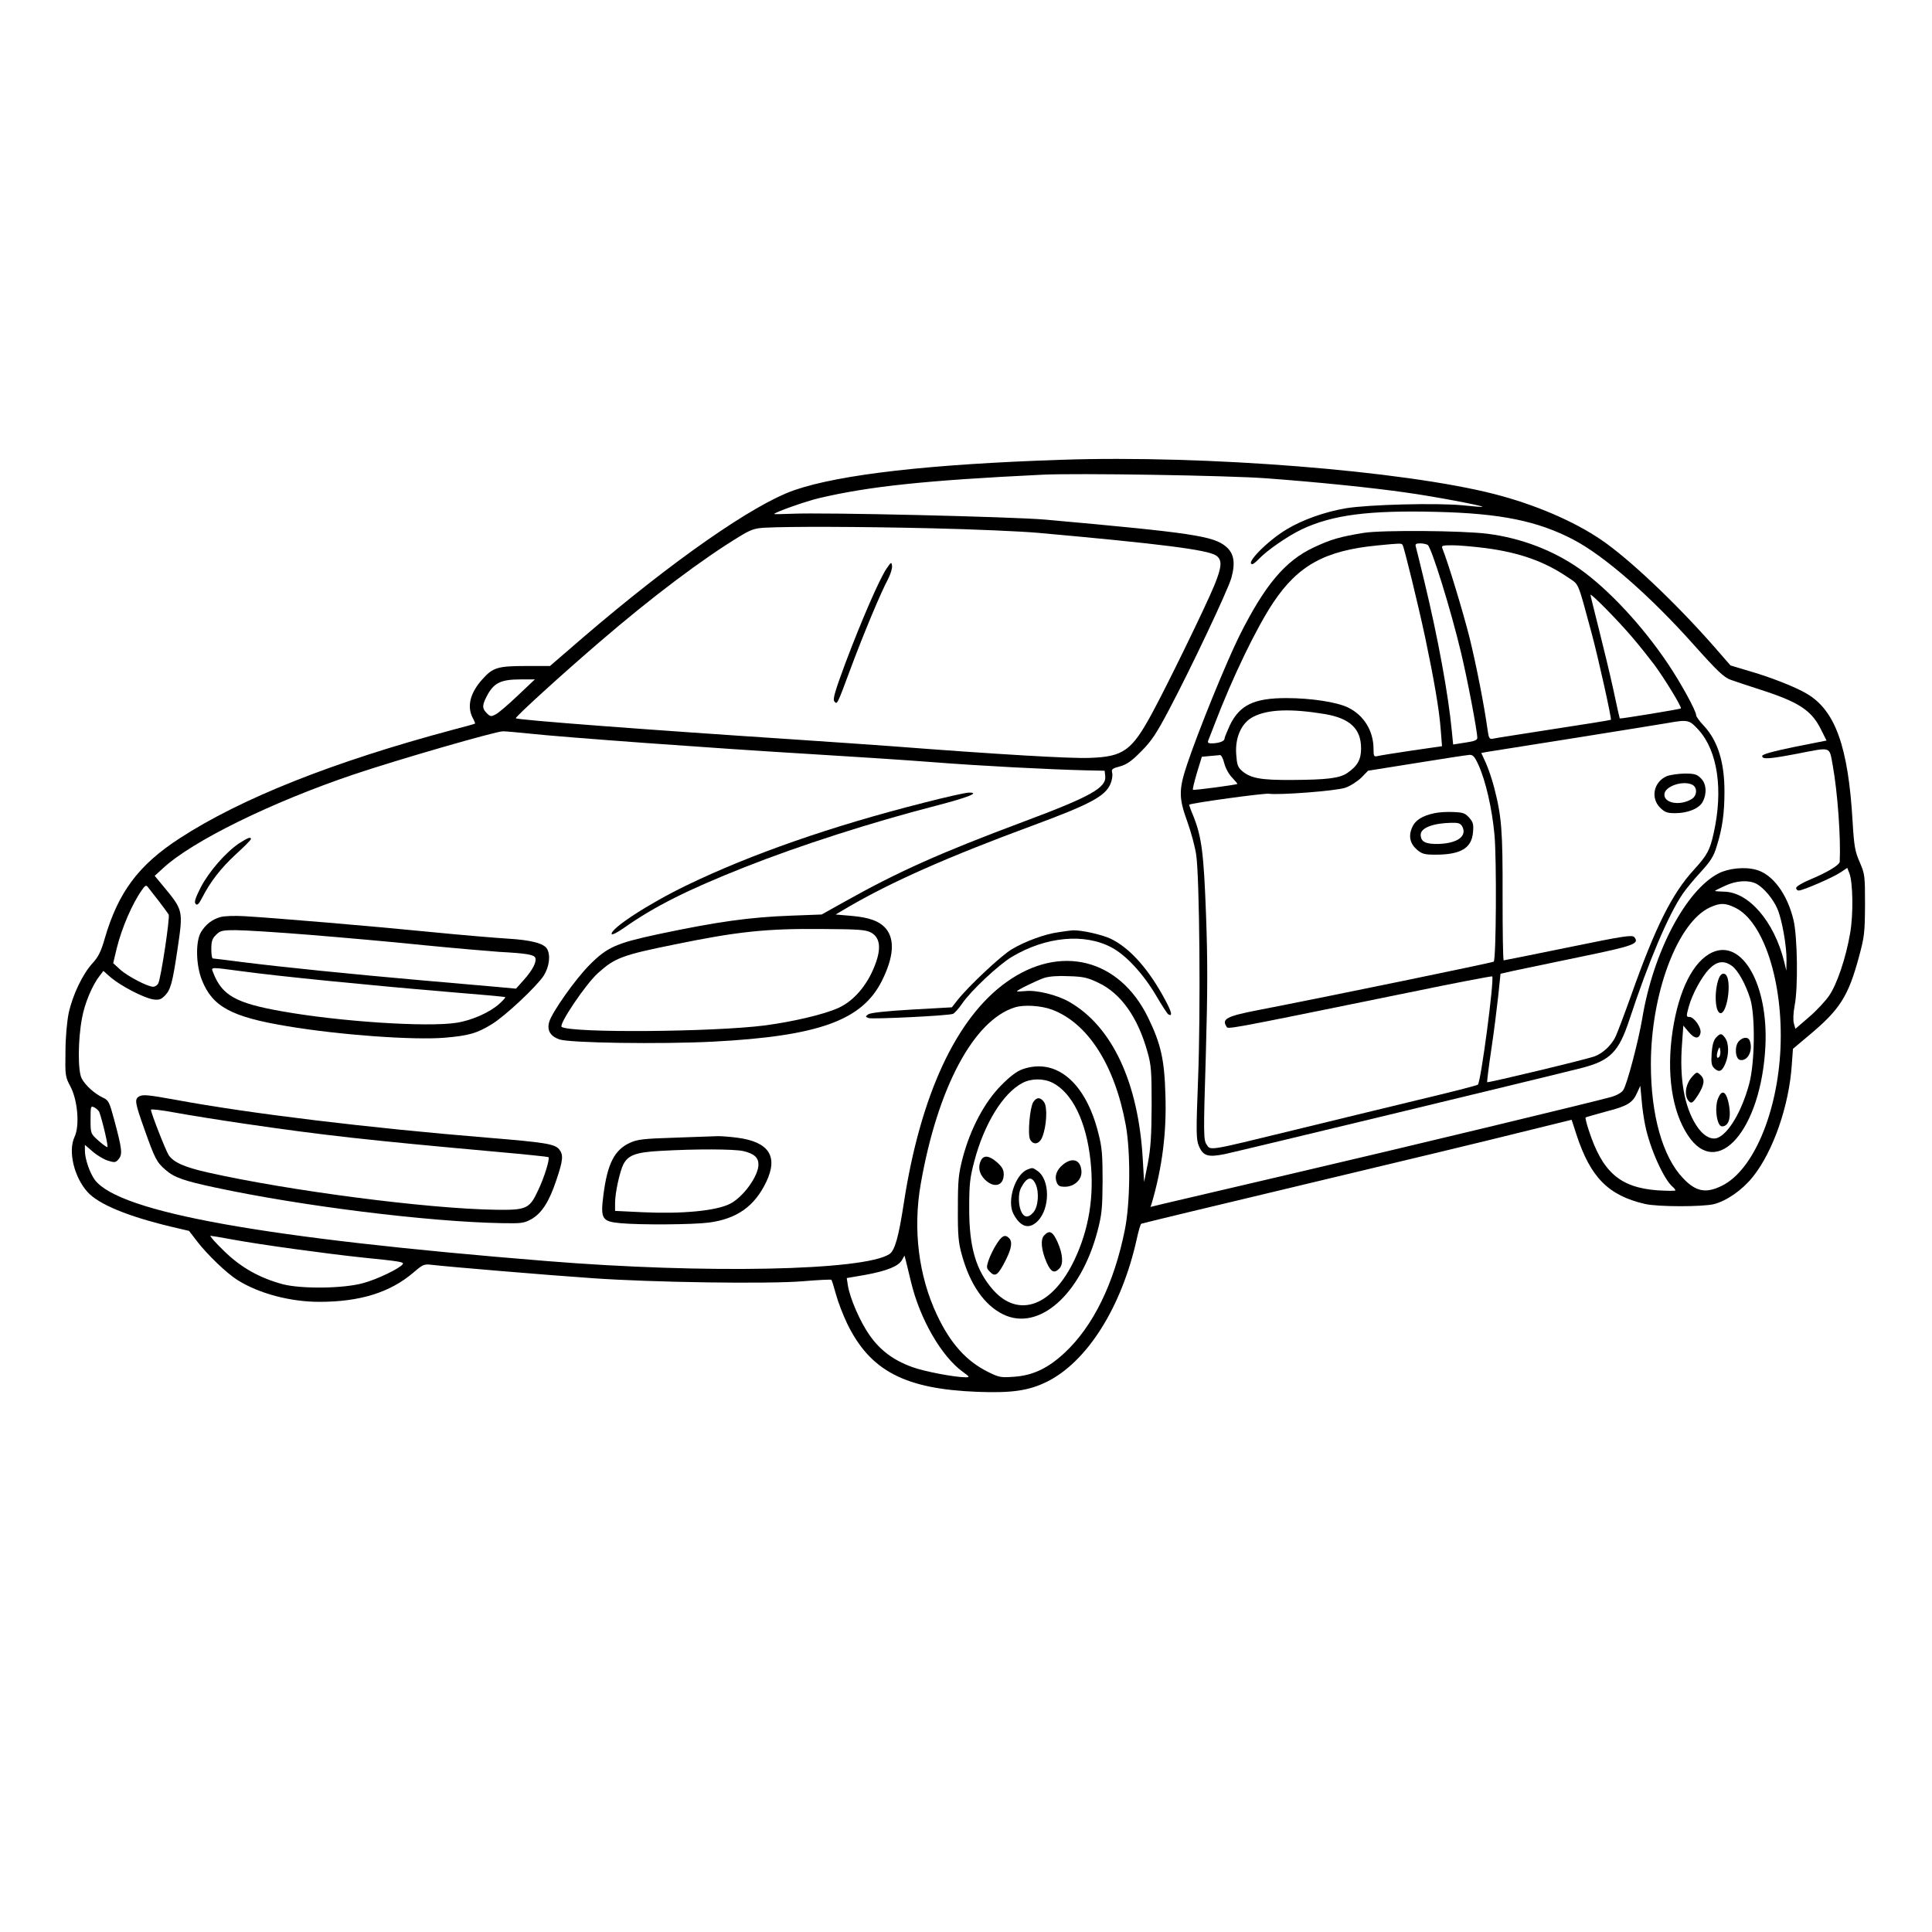 <?xml version="1.0" standalone="no"?>
<!DOCTYPE svg PUBLIC "-//W3C//DTD SVG 20010904//EN"
 "http://www.w3.org/TR/2001/REC-SVG-20010904/DTD/svg10.dtd">
<svg version="1.0" xmlns="http://www.w3.org/2000/svg"
 width="1024pt" height="1024pt" viewBox="0 0 1024 1024"
 preserveAspectRatio="xMidYMid meet">
<g transform="translate(0,1024) scale(0.1,-0.1)"
fill="#000000" stroke="none">
<path d="M5625 7803 c-694 -23 -1172 -77 -1415 -161 -217 -75 -648 -376 -1120
-781 l-175 -151 -128 0 c-148 0 -175 -8 -230 -70 -65 -72 -83 -143 -52 -204 9
-16 14 -30 13 -31 -2 -2 -55 -17 -118 -33 -632 -169 -1122 -363 -1449 -576
-217 -141 -325 -286 -396 -531 -20 -70 -34 -97 -66 -132 -51 -56 -104 -166
-125 -263 -9 -44 -17 -129 -17 -205 -2 -126 -1 -133 27 -185 38 -73 49 -208
21 -266 -35 -75 -3 -212 69 -292 59 -65 211 -128 440 -183 l98 -23 43 -56 c54
-70 157 -169 213 -204 114 -72 280 -116 435 -116 216 0 375 50 498 155 51 44
57 46 99 41 73 -9 618 -55 855 -71 313 -22 923 -31 1109 -16 81 7 150 10 152
8 3 -2 14 -37 25 -78 11 -41 38 -110 59 -154 122 -251 306 -347 690 -362 182
-7 271 6 366 52 215 105 399 396 479 758 9 42 20 79 24 81 3 2 398 97 876 211
479 114 990 237 1137 274 l268 66 26 -80 c74 -225 168 -321 362 -366 67 -16
306 -16 367 -1 68 18 150 75 205 144 108 134 193 379 207 596 l6 83 82 69
c167 139 211 208 268 419 29 107 31 128 32 276 0 154 -1 162 -28 225 -25 57
-30 83 -38 218 -23 395 -92 588 -244 676 -59 35 -191 87 -306 120 l-97 29 -88
101 c-202 230 -451 466 -599 566 -146 99 -350 186 -563 241 -483 124 -1532
208 -2297 182z m1085 -98 c272 -20 565 -50 745 -76 145 -20 408 -70 402 -75
-1 -2 -50 2 -107 8 -135 13 -496 4 -617 -16 -112 -19 -232 -62 -314 -112 -102
-61 -222 -184 -181 -184 5 0 19 12 33 26 43 46 154 123 230 159 162 76 353
101 713 92 339 -8 535 -48 725 -147 163 -85 406 -297 638 -557 126 -141 161
-174 196 -186 23 -8 93 -32 156 -52 203 -65 271 -109 321 -208 l31 -62 -171
-34 c-116 -24 -170 -39 -170 -48 0 -19 37 -16 185 12 185 36 170 41 189 -62
26 -144 43 -384 37 -510 -1 -18 -65 -56 -155 -94 -42 -17 -76 -38 -76 -45 0
-8 6 -14 14 -14 22 0 183 70 221 96 l36 24 11 -28 c19 -48 22 -219 4 -319 -22
-129 -69 -269 -111 -330 -19 -28 -67 -80 -107 -114 l-72 -62 -8 29 c-5 18 -3
55 4 94 19 94 15 367 -6 454 -33 138 -111 243 -198 266 -60 17 -146 8 -199
-19 -174 -90 -347 -418 -405 -771 -20 -118 -80 -347 -100 -377 -8 -14 -35 -29
-67 -38 -86 -24 -1080 -264 -1707 -410 -322 -75 -618 -145 -658 -154 l-74 -18
7 21 c55 188 79 375 72 573 -5 186 -24 271 -92 410 -152 312 -466 391 -750
188 -267 -190 -457 -600 -545 -1175 -27 -176 -47 -248 -76 -267 -134 -88 -975
-105 -1814 -37 -1502 121 -2265 258 -2397 430 -27 37 -53 111 -53 156 l0 30
42 -36 c23 -20 60 -42 81 -48 36 -11 41 -10 57 10 20 25 17 53 -26 212 -24 89
-29 99 -58 112 -46 22 -94 66 -113 102 -21 40 -20 207 2 321 14 78 55 175 94
224 l19 25 41 -36 c52 -44 173 -107 223 -115 30 -4 41 -1 62 20 30 31 40 65
66 240 32 217 33 210 -81 348 l-39 47 45 41 c156 144 574 349 1009 496 241 81
751 228 791 229 17 0 80 -6 140 -12 171 -19 995 -79 1465 -107 234 -14 540
-34 680 -45 242 -19 603 -38 810 -43 l95 -2 3 -28 c7 -62 -77 -109 -433 -242
-441 -165 -665 -265 -950 -425 l-120 -67 -160 -6 c-222 -8 -392 -32 -705 -98
-224 -48 -272 -69 -365 -163 -76 -76 -199 -251 -214 -302 -13 -45 6 -76 54
-93 55 -19 536 -26 812 -12 560 29 792 112 897 322 63 126 70 219 21 278 -34
39 -88 59 -185 67 l-81 7 68 40 c226 132 530 267 978 432 302 112 384 155 411
221 8 19 12 44 9 57 -5 20 -1 24 41 35 36 10 62 28 113 80 55 55 81 95 148
222 118 223 309 628 329 695 23 81 15 132 -28 168 -66 56 -178 73 -958 143
-173 15 -1173 39 -1343 31 -53 -2 -96 -3 -94 -1 11 12 171 68 239 84 264 62
561 94 1183 124 180 9 985 -4 1185 -19z m-1775 -265 c220 -5 474 -16 565 -24
658 -59 898 -90 945 -120 34 -23 32 -59 -9 -159 -45 -110 -252 -534 -328 -674
-109 -202 -153 -234 -333 -240 -99 -4 -479 18 -1050 62 -104 8 -332 23 -505
35 -791 52 -1478 104 -1486 113 -6 5 242 231 446 406 273 235 541 437 742 559
56 34 77 42 130 45 129 7 495 6 883 -3z m-2190 -886 c-49 -47 -102 -92 -117
-100 -25 -13 -29 -13 -48 6 -25 25 -25 41 -1 88 37 72 73 91 181 91 l75 0 -90
-85z m6564 -998 c39 -21 89 -80 112 -134 24 -56 49 -197 48 -271 l-1 -56 -12
50 c-53 211 -187 367 -318 369 -27 1 -48 2 -48 4 0 2 24 14 53 27 59 28 124
32 166 11z m-8468 -91 c25 -33 49 -65 53 -72 8 -14 -41 -338 -55 -365 -5 -10
-17 -18 -27 -18 -29 0 -135 55 -175 91 l-37 34 19 80 c27 108 82 236 134 309
17 24 22 26 31 14 6 -8 32 -41 57 -73z m8356 -36 c151 -73 255 -395 240 -744
-15 -341 -144 -647 -309 -729 -86 -43 -140 -33 -209 41 -107 113 -169 333
-169 602 0 377 142 754 314 832 53 24 80 24 133 -2z m-4580 -132 c55 -30 56
-101 3 -213 -42 -87 -106 -155 -178 -187 -76 -34 -238 -72 -388 -92 -274 -35
-1023 -41 -1077 -8 -18 11 127 227 193 286 89 80 128 95 405 151 335 69 489
85 785 82 193 -1 230 -4 257 -19z m1205 -266 c119 -56 209 -183 260 -367 20
-70 22 -103 22 -284 -1 -163 -5 -225 -20 -305 l-20 -100 -7 120 c-23 407 -162
705 -390 835 -64 37 -175 64 -233 57 -24 -2 -44 -3 -44 -1 0 6 104 57 145 71
26 8 73 12 130 9 77 -2 101 -8 157 -35z m-247 -142 c191 -71 334 -295 392
-613 26 -143 24 -410 -5 -554 -57 -285 -168 -511 -319 -652 -87 -81 -167 -120
-267 -127 -70 -5 -80 -4 -138 25 -116 57 -201 152 -272 303 -97 206 -128 452
-86 693 89 510 281 870 500 937 49 15 138 9 195 -12z m3145 -614 c25 -123 99
-286 145 -325 8 -7 15 -15 15 -19 0 -4 -43 -3 -95 0 -199 15 -292 96 -364 318
-12 35 -19 66 -17 68 2 2 51 16 110 32 113 29 140 46 164 101 l16 35 7 -75 c3
-41 12 -102 19 -135z m-8194 72 c18 -50 50 -187 43 -187 -5 0 -27 16 -49 36
-40 36 -40 37 -40 111 0 71 1 73 21 63 11 -6 22 -17 25 -23z m708 -677 c146
-27 497 -75 686 -95 199 -20 222 -24 215 -35 -14 -22 -138 -82 -211 -101 -105
-29 -326 -31 -424 -6 -123 33 -222 88 -312 176 -46 44 -78 81 -72 81 5 0 59
-9 118 -20z m3595 -226 c47 -196 161 -393 274 -475 36 -26 38 -29 16 -29 -58
0 -221 31 -283 54 -100 36 -170 88 -227 169 -50 71 -104 195 -115 264 l-6 39
99 17 c114 21 176 46 194 79 l13 23 8 -30 c4 -16 16 -67 27 -111z"/>
<path d="M7230 7416 c-129 -21 -177 -35 -268 -78 -151 -71 -258 -199 -392
-466 -71 -143 -216 -499 -277 -680 -46 -137 -46 -180 0 -307 20 -55 41 -134
47 -175 18 -120 24 -835 10 -1191 -11 -280 -10 -319 4 -352 22 -54 48 -62 137
-44 76 16 1750 420 1894 457 150 39 195 85 251 255 102 310 208 559 283 668
17 25 60 77 95 115 53 58 69 83 85 137 30 95 41 175 41 290 0 155 -35 268
-109 348 -23 24 -41 49 -41 56 0 23 -81 171 -149 272 -134 200 -313 393 -466
502 -140 99 -311 165 -491 188 -135 17 -558 20 -654 5z m204 -64 c9 -15 83
-319 120 -492 47 -224 74 -380 82 -486 l7 -89 -159 -23 c-88 -13 -169 -26
-181 -29 -21 -5 -23 -2 -23 37 0 96 -51 179 -135 220 -60 29 -197 50 -327 50
-172 0 -248 -37 -300 -145 -15 -33 -28 -65 -28 -71 0 -13 -32 -24 -69 -24 -18
0 -22 4 -16 18 4 9 18 46 32 82 95 249 222 512 312 647 132 197 274 275 551
302 122 12 128 12 134 3z m133 0 c20 -13 123 -344 177 -572 33 -136 86 -415
86 -451 0 -12 -16 -18 -64 -25 l-64 -10 -7 71 c-18 191 -73 493 -146 795 -22
91 -42 173 -45 183 -4 13 1 17 23 17 15 0 33 -4 40 -8z m307 -17 c180 -24 311
-70 436 -155 61 -42 49 -12 127 -300 35 -131 106 -450 101 -455 -2 -2 -138
-24 -303 -49 -165 -26 -310 -48 -321 -51 -19 -4 -23 1 -29 43 -18 132 -60 345
-96 492 -34 135 -113 396 -144 473 -6 15 0 17 53 17 34 0 113 -7 176 -15z
m775 -470 c38 -44 91 -111 119 -148 54 -73 147 -225 141 -232 -5 -4 -321 -56
-324 -53 -1 2 -17 71 -34 153 -18 83 -53 227 -77 322 -24 95 -44 176 -44 180
0 12 145 -135 219 -222z m-1625 -410 c132 -23 190 -78 190 -182 0 -59 -19 -93
-73 -130 -41 -28 -108 -36 -296 -37 -162 -1 -217 9 -262 48 -23 20 -27 33 -31
90 -6 89 29 166 91 197 78 40 200 44 381 14z m1980 -85 c100 -112 130 -317 79
-545 -20 -91 -34 -117 -105 -195 -116 -126 -205 -305 -332 -664 -37 -103 -75
-205 -86 -226 -22 -42 -63 -81 -106 -98 -36 -15 -567 -142 -572 -138 -1 2 8
80 22 172 14 93 30 222 37 286 l12 117 71 16 c39 8 197 41 350 73 287 59 317
70 288 105 -11 13 -57 6 -349 -54 -185 -38 -340 -69 -343 -69 -4 0 -6 152 -6
338 1 350 -5 425 -45 579 -11 43 -31 101 -44 130 l-24 52 32 6 c18 3 228 36
467 74 239 38 460 74 490 79 107 19 114 17 164 -38z m-2515 -176 c7 -27 25
-59 42 -76 16 -17 29 -32 27 -33 -6 -5 -231 -35 -235 -31 -3 2 7 43 21 90 l26
85 43 4 c23 2 47 4 53 5 7 1 17 -19 23 -44z m1347 -8 c38 -83 72 -230 85 -370
12 -130 9 -659 -4 -673 -6 -5 -852 -180 -1255 -258 -159 -31 -187 -46 -162
-85 10 -16 -35 -25 965 179 241 50 441 88 444 86 12 -13 -60 -561 -76 -574 -4
-4 -145 -40 -313 -80 -168 -41 -468 -113 -667 -162 -455 -111 -436 -108 -458
-75 -16 24 -17 55 -4 470 10 350 10 510 1 753 -12 323 -23 407 -67 518 -14 32
-23 60 -22 60 12 9 400 62 422 58 56 -8 358 15 406 32 26 9 63 33 84 53 l36
37 257 41 c141 23 267 42 280 43 19 1 28 -9 48 -53z"/>
<path d="M8834 6126 c-69 -30 -87 -115 -35 -167 25 -24 37 -29 80 -29 67 0
128 25 146 61 23 44 19 96 -10 124 -21 21 -33 25 -87 25 -35 -1 -77 -7 -94
-14z m137 -46 c26 -15 24 -56 -3 -74 -63 -40 -153 -23 -146 27 6 42 102 72
149 47z"/>
<path d="M7603 5930 c-66 -14 -103 -38 -119 -77 -20 -46 -10 -86 28 -118 25
-21 39 -25 96 -25 133 0 191 34 199 116 4 43 2 55 -19 79 -22 25 -33 29 -84
31 -32 2 -78 -1 -101 -6z m147 -70 c27 -51 -23 -89 -123 -93 -71 -2 -97 11
-97 49 0 36 65 61 162 63 38 1 49 -3 58 -19z"/>
<path d="M4895 5985 c-486 -123 -914 -272 -1255 -437 -201 -97 -407 -231 -398
-259 2 -6 33 10 68 35 161 113 335 200 635 319 293 116 676 239 1018 327 169
44 234 70 172 69 -16 0 -124 -24 -240 -54z"/>
<path d="M1267 5770 c-71 -48 -159 -149 -203 -233 -29 -58 -36 -79 -27 -88 9
-9 17 -1 34 32 43 85 100 158 179 231 44 40 80 76 80 81 0 13 -16 7 -63 -23z"/>
<path d="M1171 5380 c-44 -11 -81 -39 -106 -81 -29 -49 -27 -173 5 -253 55
-141 156 -196 452 -245 279 -47 673 -75 837 -61 126 11 168 23 247 71 71 43
239 201 276 258 29 47 37 106 18 141 -16 30 -87 48 -210 55 -63 4 -245 19
-405 35 -300 30 -833 75 -990 84 -49 3 -105 1 -124 -4z m472 -95 c172 -14 445
-38 607 -55 162 -16 340 -31 395 -35 147 -8 185 -15 192 -31 8 -22 -13 -64
-60 -117 l-42 -47 -110 10 c-60 5 -240 21 -400 35 -354 31 -728 69 -935 95
-85 11 -158 20 -162 20 -5 0 -8 23 -8 50 0 41 5 56 25 75 22 22 32 25 105 25
45 0 221 -11 393 -25z m-352 -194 c183 -25 664 -73 1069 -107 173 -14 317 -27
318 -29 2 -2 -11 -17 -30 -34 -50 -46 -145 -89 -229 -102 -153 -24 -618 6
-925 61 -245 43 -318 85 -364 205 -12 31 -22 30 161 6z"/>
<path d="M5610 5299 c-73 -10 -176 -48 -247 -90 -56 -33 -230 -196 -289 -271
l-29 -37 -213 -12 c-138 -8 -218 -17 -230 -25 -16 -12 -16 -13 2 -20 18 -7
414 12 446 22 8 2 30 27 49 54 45 67 194 207 265 249 180 107 384 126 528 49
77 -41 168 -140 237 -257 29 -50 58 -94 63 -97 23 -14 19 10 -12 68 -87 166
-189 282 -292 332 -49 23 -157 47 -203 45 -11 -1 -45 -5 -75 -10z"/>
<path d="M738 4429 c-26 -14 -23 -33 27 -173 56 -158 65 -176 114 -218 45 -39
97 -57 261 -92 455 -98 1130 -182 1520 -189 106 -2 118 0 158 22 54 32 93 92
131 207 36 106 38 134 14 163 -24 28 -75 36 -378 61 -625 51 -1262 128 -1650
200 -149 27 -178 30 -197 19z m552 -144 c431 -63 647 -87 1344 -150 148 -13
270 -26 273 -28 8 -9 -21 -105 -54 -174 -46 -100 -62 -107 -223 -105 -364 5
-1099 101 -1530 198 -124 28 -181 54 -206 92 -16 24 -94 224 -94 240 0 5 57
-2 128 -15 70 -13 233 -39 362 -58z"/>
<path d="M3575 4210 c-163 -5 -197 -9 -236 -27 -82 -37 -120 -111 -141 -278
-16 -125 -7 -139 89 -148 106 -10 383 -8 470 3 149 20 242 86 304 215 65 136
15 213 -154 235 -39 5 -88 9 -107 8 -19 -1 -120 -4 -225 -8z m365 -71 c56 -13
80 -34 80 -71 0 -61 -80 -172 -150 -208 -74 -38 -256 -55 -465 -45 l-145 7 0
42 c0 54 25 167 44 205 26 49 67 64 196 71 188 11 392 10 440 -1z"/>
<path d="M4698 7225 c-37 -55 -131 -271 -217 -499 -55 -148 -68 -192 -59 -203
15 -19 14 -22 87 175 69 185 161 405 198 473 13 26 23 57 21 70 -3 22 -5 21
-30 -16z"/>
<path d="M9075 5192 c-101 -47 -177 -199 -210 -417 -33 -222 -4 -424 81 -552
156 -238 389 29 411 472 16 326 -123 570 -282 497z m104 -71 c33 -24 73 -96
98 -176 27 -91 24 -340 -6 -450 -39 -145 -109 -263 -168 -286 -35 -13 -79 13
-114 69 -62 98 -88 247 -74 428 l7 98 27 -32 c32 -39 57 -41 64 -6 5 28 -34
84 -59 84 -17 0 -17 4 -3 55 18 66 68 157 107 198 42 43 78 48 121 18z"/>
<path d="M9110 5054 c-26 -69 -20 -184 10 -184 30 0 54 131 36 188 -10 30 -34
28 -46 -4z"/>
<path d="M9094 4739 c-12 -14 -19 -40 -22 -82 -3 -53 -1 -65 16 -81 25 -22 40
-14 58 30 18 44 18 104 -2 132 -19 27 -26 27 -50 1z m17 -102 c-13 -13 -15 11
-4 40 7 16 8 15 11 -6 2 -13 -1 -28 -7 -34z"/>
<path d="M9216 4721 c-24 -26 -19 -94 7 -99 41 -8 70 52 51 102 -8 22 -37 20
-58 -3z"/>
<path d="M8972 4537 c-41 -43 -49 -111 -16 -138 10 -8 20 -1 44 37 34 55 38
84 12 107 -17 16 -20 16 -40 -6z"/>
<path d="M9106 4418 c-20 -49 -6 -148 21 -148 39 0 52 55 32 136 -14 53 -35
57 -53 12z"/>
<path d="M5420 4573 c-31 -11 -67 -38 -115 -87 -87 -88 -162 -230 -202 -381
-23 -89 -26 -119 -26 -270 -1 -143 3 -182 21 -246 43 -157 119 -266 218 -315
189 -93 412 103 501 441 23 88 26 120 27 265 0 138 -3 179 -22 252 -67 271
-224 403 -402 341z m159 -72 c105 -54 179 -206 201 -414 20 -186 -8 -361 -84
-522 -117 -248 -297 -315 -433 -161 -91 104 -127 227 -126 436 0 124 4 159 27
245 52 198 152 361 255 415 47 25 112 25 160 1z"/>
<path d="M5476 4398 c-18 -31 -30 -172 -16 -198 17 -31 49 -25 64 13 23 55 29
159 10 185 -19 28 -40 28 -58 0z"/>
<path d="M5200 4091 c-18 -35 -11 -71 19 -102 49 -49 101 -35 101 27 0 24 -9
40 -35 63 -41 36 -70 40 -85 12z"/>
<path d="M5636 4069 c-35 -28 -48 -62 -36 -94 8 -20 16 -25 44 -25 49 0 89 36
88 79 -2 62 -45 80 -96 40z"/>
<path d="M5445 4041 c-65 -27 -109 -166 -74 -234 37 -71 83 -85 129 -39 66 67
66 219 -1 266 -26 18 -26 18 -54 7z m44 -77 c20 -44 14 -120 -12 -150 -28 -32
-52 -28 -67 11 -13 35 -13 91 1 118 31 59 57 66 78 21z"/>
<path d="M5535 3693 c-22 -21 -16 -80 13 -146 22 -49 40 -58 66 -31 23 22 20
75 -8 139 -26 58 -43 67 -71 38z"/>
<path d="M5282 3646 c-16 -24 -34 -62 -42 -85 -13 -39 -12 -43 8 -63 27 -28
43 -16 83 64 31 62 36 97 17 116 -21 21 -38 13 -66 -32z"/>
</g>
</svg>
